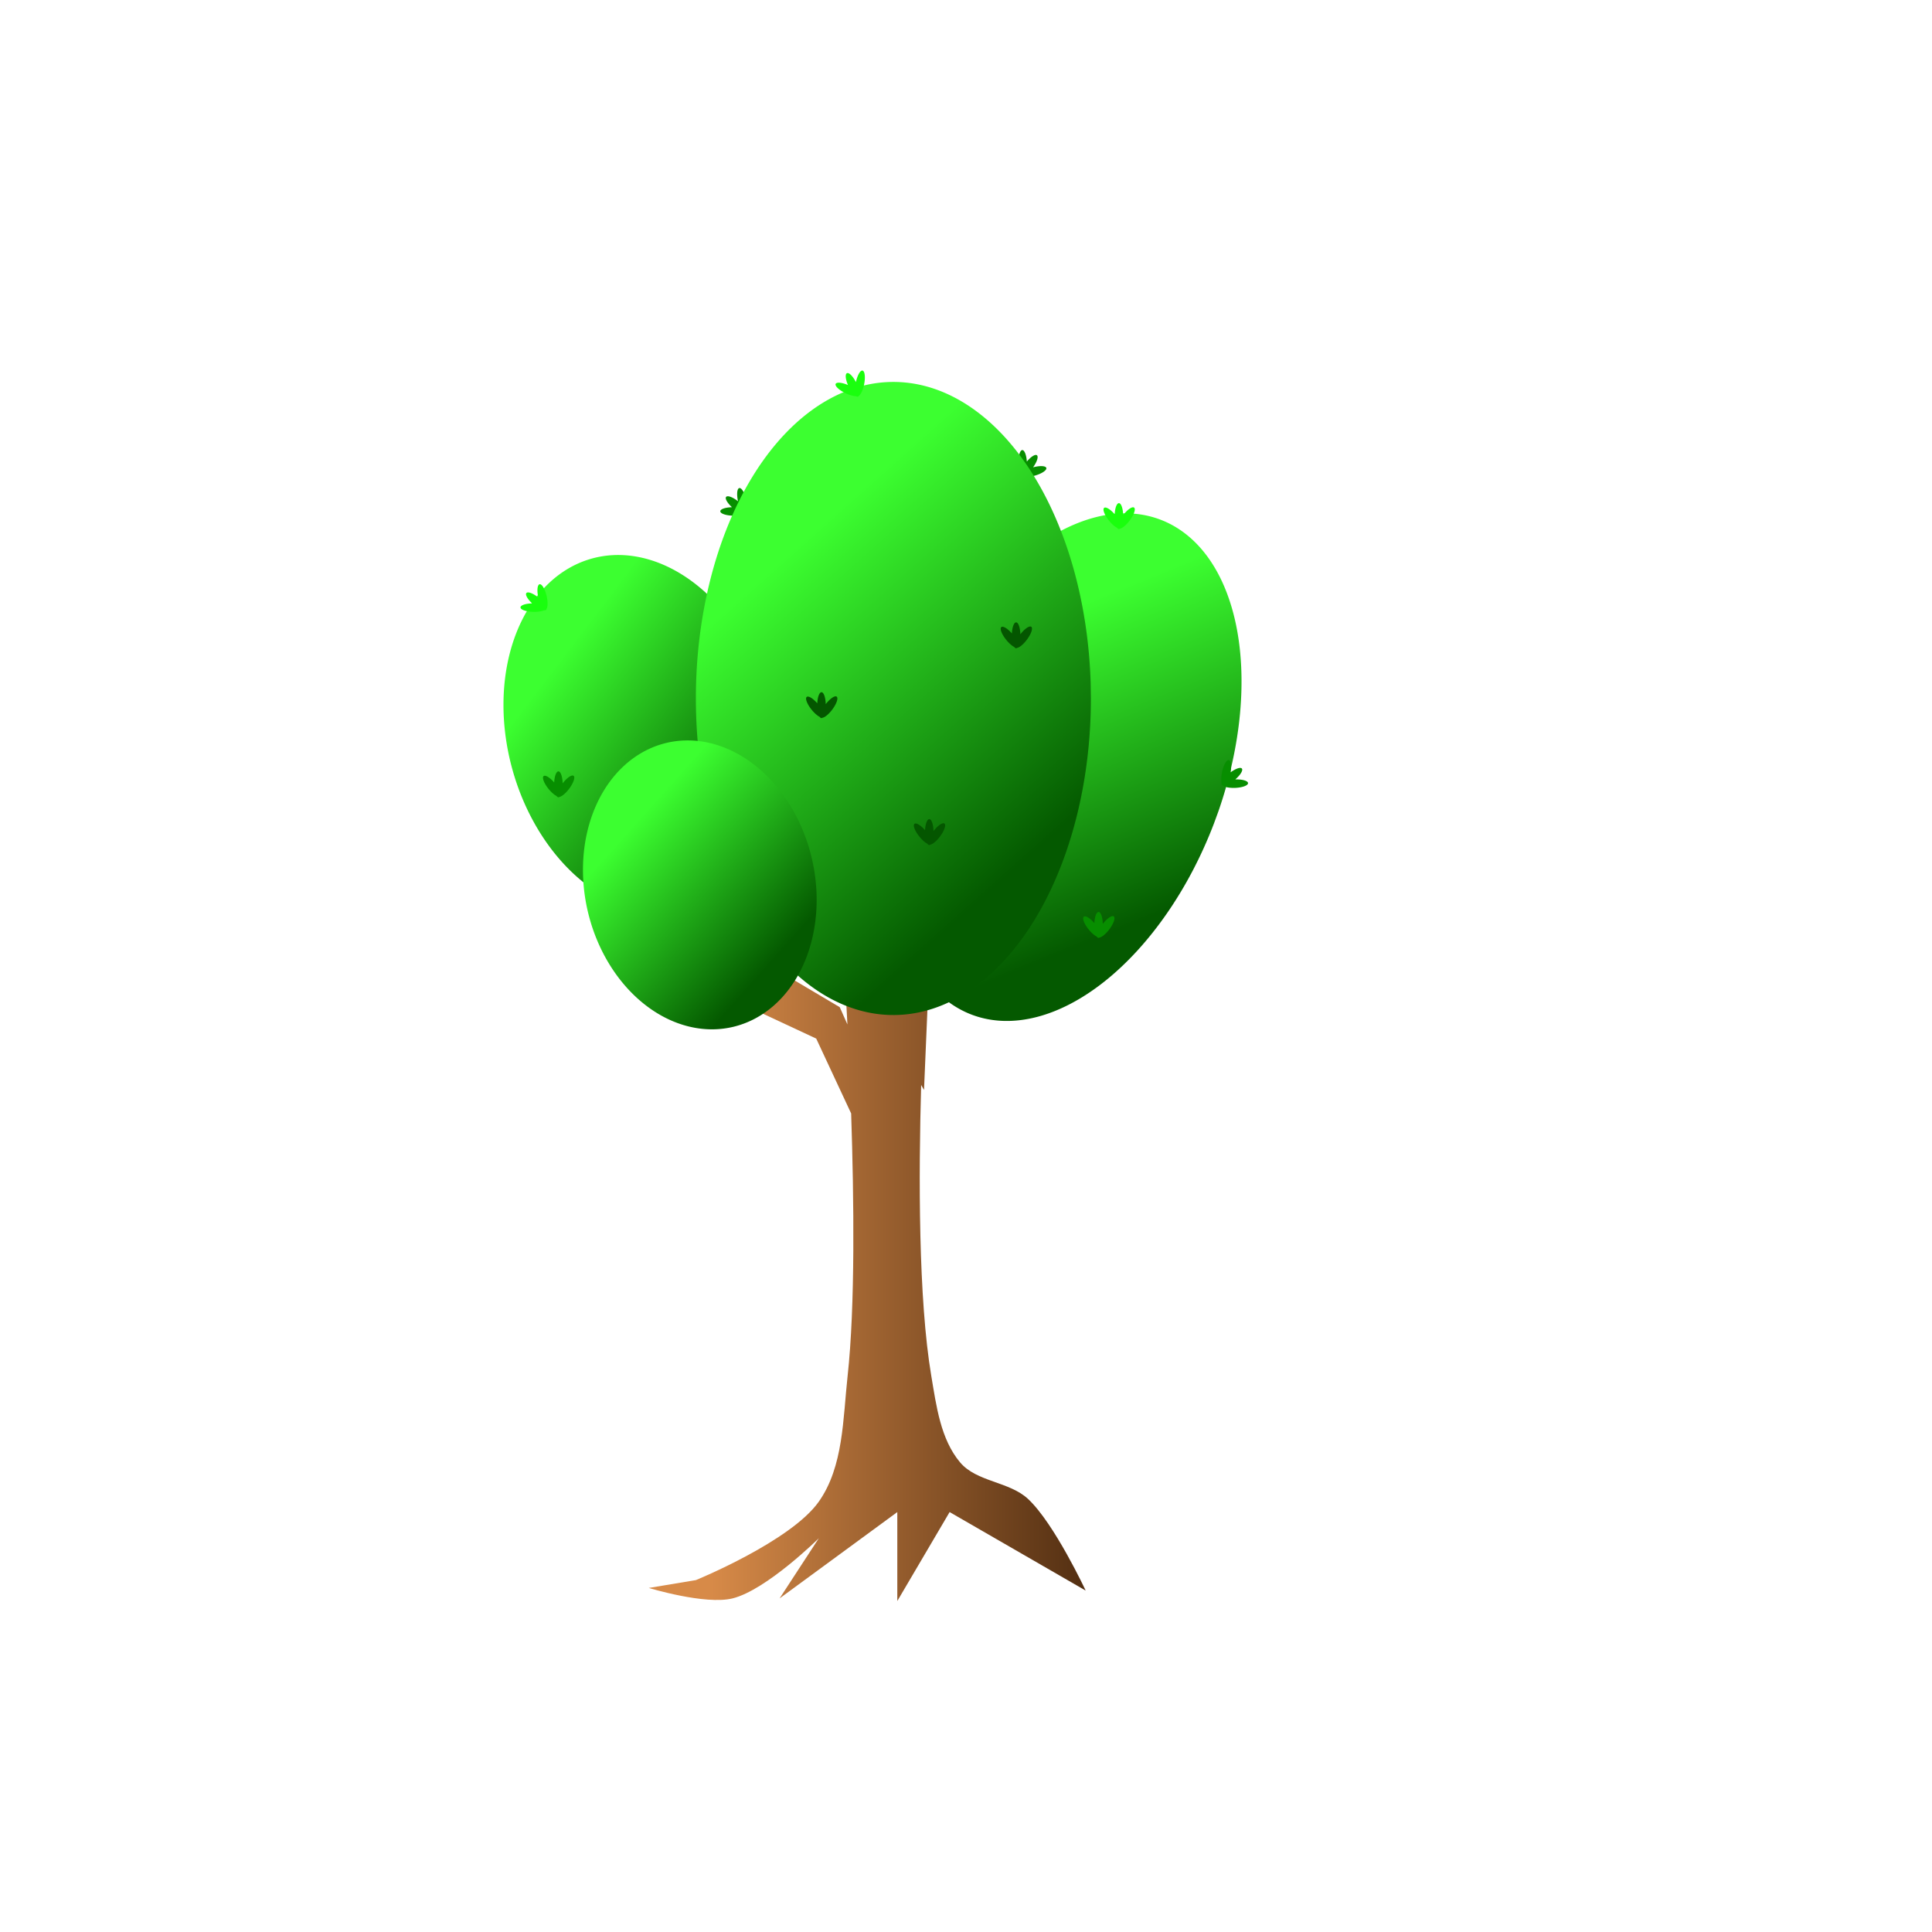 <?xml version="1.0" encoding="UTF-8" standalone="no"?>
<!-- Created with Inkscape (http://www.inkscape.org/) -->

<svg
   width="1000"
   height="1000"
   viewBox="0 0 264.583 264.583"
   version="1.1"
   id="svg5"
   inkscape:version="1.2.1 (9c6d41e410, 2022-07-14)"
   sodipodi:docname="Tree1.svg"
   xmlns:inkscape="http://www.inkscape.org/namespaces/inkscape"
   xmlns:sodipodi="http://sodipodi.sourceforge.net/DTD/sodipodi-0.dtd"
   xmlns:xlink="http://www.w3.org/1999/xlink"
   xmlns="http://www.w3.org/2000/svg"
   xmlns:svg="http://www.w3.org/2000/svg">
  <sodipodi:namedview
     id="namedview7"
     pagecolor="#ffffff"
     bordercolor="#000000"
     borderopacity="0.25"
     inkscape:showpageshadow="2"
     inkscape:pageopacity="0.0"
     inkscape:pagecheckerboard="0"
     inkscape:deskcolor="#d1d1d1"
     inkscape:document-units="px"
     showgrid="false"
     inkscape:zoom="0.73851712"
     inkscape:cx="319.55928"
     inkscape:cy="522.669"
     inkscape:window-width="1920"
     inkscape:window-height="1009"
     inkscape:window-x="-8"
     inkscape:window-y="-8"
     inkscape:window-maximized="1"
     inkscape:current-layer="layer1" />
  <defs
     id="defs2">
    <linearGradient
       inkscape:collect="always"
       id="linearGradient3640">
      <stop
         style="stop-color:#d78a48;stop-opacity:1;"
         offset="0"
         id="stop3636" />
      <stop
         style="stop-color:#532f12;stop-opacity:1;"
         offset="1"
         id="stop3638" />
    </linearGradient>
    <linearGradient
       inkscape:collect="always"
       id="linearGradient3360">
      <stop
         style="stop-color:#3cff30;stop-opacity:1;"
         offset="0"
         id="stop3356" />
      <stop
         style="stop-color:#045900;stop-opacity:1;"
         offset="1"
         id="stop3358" />
    </linearGradient>
    <linearGradient
       inkscape:collect="always"
       id="linearGradient3354">
      <stop
         style="stop-color:#3cff30;stop-opacity:1;"
         offset="0"
         id="stop3350" />
      <stop
         style="stop-color:#045900;stop-opacity:1;"
         offset="1"
         id="stop3352" />
    </linearGradient>
    <linearGradient
       inkscape:collect="always"
       id="linearGradient3348">
      <stop
         style="stop-color:#3cff30;stop-opacity:1;"
         offset="0"
         id="stop3344" />
      <stop
         style="stop-color:#045900;stop-opacity:1;"
         offset="1"
         id="stop3346" />
    </linearGradient>
    <linearGradient
       inkscape:collect="always"
       id="linearGradient1762">
      <stop
         style="stop-color:#3cff30;stop-opacity:1;"
         offset="0"
         id="stop1758" />
      <stop
         style="stop-color:#045900;stop-opacity:1;"
         offset="1"
         id="stop1760" />
    </linearGradient>
    <linearGradient
       inkscape:collect="always"
       xlink:href="#linearGradient3348"
       id="linearGradient1764"
       x1="100.633"
       y1="82.4"
       x2="135.82"
       y2="121.809"
       gradientUnits="userSpaceOnUse" />
    <linearGradient
       inkscape:collect="always"
       xlink:href="#linearGradient3360"
       id="linearGradient1805"
       gradientUnits="userSpaceOnUse"
       x1="100.633"
       y1="82.4"
       x2="135.82"
       y2="121.809"
       gradientTransform="matrix(0.672,0,0,0.574,-24.4,65.232)" />
    <linearGradient
       inkscape:collect="always"
       xlink:href="#linearGradient3354"
       id="linearGradient1828"
       gradientUnits="userSpaceOnUse"
       x1="100.633"
       y1="82.4"
       x2="135.82"
       y2="121.809"
       gradientTransform="matrix(0.583,0,0,0.461,-5.101,95.523)" />
    <linearGradient
       inkscape:collect="always"
       xlink:href="#linearGradient1762"
       id="linearGradient1851"
       gradientUnits="userSpaceOnUse"
       x1="100.633"
       y1="82.4"
       x2="135.82"
       y2="121.809"
       gradientTransform="matrix(0.801,0,0,0.837,75.83,-33.989)" />
    <linearGradient
       inkscape:collect="always"
       xlink:href="#linearGradient3640"
       id="linearGradient3642"
       x1="184.147"
       y1="177.878"
       x2="235.379"
       y2="177.878"
       gradientUnits="userSpaceOnUse"
       gradientTransform="translate(-86.7,-1.791)" />
  </defs>
  <g
     inkscape:label="Ebene 1"
     inkscape:groupmode="layer"
     id="layer1">
    <path
       style="fill:url(#linearGradient1805);fill-opacity:1;stroke:none;stroke-width:0.493;stroke-linecap:round;stroke-miterlimit:0;stroke-dasharray:none;paint-order:stroke fill markers"
       id="path406-2"
       sodipodi:type="arc"
       sodipodi:cx="57.839516"
       sodipodi:cy="120.17496"
       sodipodi:rx="18.181845"
       sodipodi:ry="24.899277"
       sodipodi:start="0"
       sodipodi:end="6.2346028"
       sodipodi:arc-type="arc"
       d="M 76.021,120.175 A 18.182,24.899 0 0 1 58.06,145.072 18.182,24.899 0 0 1 39.663,120.78 18.182,24.899 0 0 1 57.177,95.292 18.182,24.899 0 0 1 76,118.966"
       sodipodi:open="true"
       transform="rotate(-15.405)" />
    <path
       style="fill:url(#linearGradient1851);fill-opacity:1;stroke:none;stroke-width:0.65;stroke-linecap:round;stroke-miterlimit:0;stroke-dasharray:none;paint-order:stroke fill markers"
       id="path406-4"
       sodipodi:type="arc"
       sodipodi:cx="173.86926"
       sodipodi:cy="46.05352"
       sodipodi:rx="21.67491"
       sodipodi:ry="36.274128"
       sodipodi:start="0"
       sodipodi:end="6.2346028"
       sodipodi:arc-type="arc"
       d="M 195.544,46.054 A 21.675,36.274 0 0 1 174.133,82.325 21.675,36.274 0 0 1 152.201,46.935 21.675,36.274 0 0 1 173.08,9.803 21.675,36.274 0 0 1 195.519,44.292"
       sodipodi:open="true"
       transform="rotate(20.904)" />
    <path
       id="path2580-5-1"
       style="fill:#078e00;fill-opacity:1;stroke:none;stroke-width:0.33;stroke-linecap:round;stroke-miterlimit:0;stroke-dasharray:none;paint-order:stroke fill markers"
       d="m 99.454,68.036 a 1.773,0.583 39.803 0 0 -0.024,0.029 1.773,0.583 39.803 0 0 0.811,1.399 1.785,0.579 0.863 0 0 -1.596,0.57 1.785,0.579 0.863 0 0 1.808,0.589 1.785,0.579 0.863 0 0 1.423,-0.221 1.773,0.583 39.803 0 0 0.296,-0.088 1.773,0.583 39.803 0 0 0.044,-0.131 1.784,0.58 76.714 0 0 -0.004,-1.749 l -0.021,-0.084 A 1.784,0.58 76.714 0 0 101.217,66.848 1.784,0.58 76.714 0 0 101.072,68.65 1.773,0.583 39.803 0 0 99.454,68.036 Z" />
    <path
       id="path2580-5-17"
       style="fill:#078e00;fill-opacity:1;stroke:none;stroke-width:0.33;stroke-linecap:round;stroke-miterlimit:0;stroke-dasharray:none;paint-order:stroke fill markers"
       d="m 142.015,62.356 a 0.583,1.773 37.162 0 0 -0.03,-0.022 0.583,1.773 37.162 0 0 -1.36,0.874 1.785,0.579 88.221 0 0 -0.643,-1.568 1.785,0.579 88.221 0 0 -0.505,1.833 1.785,0.579 88.221 0 0 0.287,1.411 0.583,1.773 37.162 0 0 0.101,0.292 0.583,1.773 37.162 0 0 0.133,0.038 0.58,1.784 74.073 0 0 1.747,-0.085 l 0.083,-0.025 a 0.58,1.784 74.073 0 0 1.455,-1.042 0.58,1.784 74.073 0 0 -1.806,-0.062 0.583,1.773 37.162 0 0 0.539,-1.645 z" />
    <path
       id="path3634"
       style="fill:url(#linearGradient3642);fill-opacity:1;stroke:none;stroke-width:0.794;stroke-linecap:round;stroke-miterlimit:0;stroke-dasharray:none;paint-order:stroke fill markers"
       d="m 129.146,125.681 -5.732,7.674 -7.694,0.993 c 0,0 0.146,2.267 0.333,5.946 l -1.05,-2.363 -9.673,-5.732 -4.299,5.016 10.748,5.015 4.785,10.255 c 0.389,11.685 0.563,26.402 -0.486,35.962 -0.642,5.846 -0.553,12.39 -3.941,17.196 -3.836,5.443 -16.838,10.748 -16.838,10.748 l -6.449,1.074 c 0,0 7.726,2.357 11.464,1.433 4.663,-1.152 11.823,-8.24 11.823,-8.24 l -5.374,8.24 16.121,-11.823 v 12.181 l 7.165,-12.181 18.63,10.748 c 0,0 -4.276,-9.168 -7.882,-12.539 -2.576,-2.408 -7.045,-2.317 -9.315,-5.016 -2.674,-3.179 -3.249,-7.726 -3.941,-11.823 -1.784,-10.564 -1.741,-27.469 -1.39,-39.863 l 0.392,0.687 0.502,-11.85 7.996,-8.76 z" />
    <path
       style="fill:url(#linearGradient1764);stroke:none;stroke-width:0.794;stroke-linecap:round;stroke-miterlimit:0;paint-order:stroke fill markers;fill-opacity:1;stroke-dasharray:none"
       id="path406"
       sodipodi:type="arc"
       sodipodi:cx="122.3468"
       sodipodi:cy="95.656204"
       sodipodi:rx="27.048853"
       sodipodi:ry="43.349819"
       sodipodi:start="0"
       sodipodi:end="6.2346028"
       sodipodi:arc-type="arc"
       d="M 149.396,95.656 A 27.049,43.35 0 0 1 122.675,139.003 27.049,43.35 0 0 1 95.306,96.709 27.049,43.35 0 0 1 121.361,52.335 27.049,43.35 0 0 1 149.364,93.551"
       sodipodi:open="true" />
    <path
       style="fill:url(#linearGradient1828);fill-opacity:1;stroke:none;stroke-width:0.411;stroke-linecap:round;stroke-miterlimit:0;stroke-dasharray:none;paint-order:stroke fill markers"
       id="path406-9"
       sodipodi:type="arc"
       sodipodi:cx="66.2005"
       sodipodi:cy="139.59618"
       sodipodi:rx="15.76357"
       sodipodi:ry="19.97316"
       sodipodi:start="0"
       sodipodi:end="6.2346028"
       sodipodi:arc-type="arc"
       d="M 81.964,139.596 A 15.764,19.973 0 0 1 66.392,159.568 15.764,19.973 0 0 1 50.442,140.081 15.764,19.973 0 0 1 65.626,119.636 15.764,19.973 0 0 1 81.945,138.626"
       sodipodi:open="true"
       transform="rotate(-12.967)" />
    <path
       id="path2580-49"
       style="fill:#045600;fill-opacity:1;stroke:none;stroke-width:0.33;stroke-linecap:round;stroke-miterlimit:0;stroke-dasharray:none;paint-order:stroke fill markers"
       d="m 139.171,85.232 a 0.583,1.773 0 0 0 -0.038,6.4e-4 0.583,1.773 0 0 0 -0.556,1.518 1.785,0.579 51.06 0 0 -1.459,-0.861 1.785,0.579 51.06 0 0 0.705,1.766 1.785,0.579 51.06 0 0 1.081,0.951 0.583,1.773 0 0 0 0.257,0.171 0.583,1.773 0 0 0 0.129,-0.05 0.58,1.784 36.911 0 0 1.341,-1.122 l 0.051,-0.07 a 0.58,1.784 36.911 0 0 0.53,-1.71 0.58,1.784 36.911 0 0 -1.477,1.042 0.583,1.773 0 0 0 -0.564,-1.636 z" />
    <path
       id="path2580-6"
       style="fill:#045600;fill-opacity:1;stroke:none;stroke-width:0.33;stroke-linecap:round;stroke-miterlimit:0;stroke-dasharray:none;paint-order:stroke fill markers"
       d="m 112.519,94.797 a 0.583,1.773 0 0 0 -0.038,6.4e-4 0.583,1.773 0 0 0 -0.556,1.518 1.785,0.579 51.06 0 0 -1.459,-0.861 1.785,0.579 51.06 0 0 0.705,1.766 1.785,0.579 51.06 0 0 1.081,0.951 0.583,1.773 0 0 0 0.257,0.171 0.583,1.773 0 0 0 0.129,-0.05 0.58,1.784 36.911 0 0 1.341,-1.122 l 0.051,-0.07 a 0.58,1.784 36.911 0 0 0.53,-1.71 0.58,1.784 36.911 0 0 -1.477,1.042 0.583,1.773 0 0 0 -0.564,-1.636 z" />
    <path
       id="path2580-63"
       style="fill:#045600;fill-opacity:1;stroke:none;stroke-width:0.33;stroke-linecap:round;stroke-miterlimit:0;stroke-dasharray:none;paint-order:stroke fill markers"
       d="m 127.279,112.177 a 0.583,1.773 0 0 0 -0.038,6.4e-4 0.583,1.773 0 0 0 -0.556,1.518 1.785,0.579 51.06 0 0 -1.459,-0.861 1.785,0.579 51.06 0 0 0.705,1.766 1.785,0.579 51.06 0 0 1.081,0.951 0.583,1.773 0 0 0 0.257,0.171 0.583,1.773 0 0 0 0.129,-0.05 0.58,1.784 36.911 0 0 1.341,-1.122 l 0.051,-0.07 a 0.58,1.784 36.911 0 0 0.53,-1.71 0.58,1.784 36.911 0 0 -1.477,1.042 0.583,1.773 0 0 0 -0.564,-1.636 z" />
    <path
       id="path2580-5-4"
       style="fill:#078e00;fill-opacity:1;stroke:none;stroke-width:0.33;stroke-linecap:round;stroke-miterlimit:0;stroke-dasharray:none;paint-order:stroke fill markers"
       d="m 170.081,105.265 a 0.583,1.773 50.736 0 0 -0.024,-0.029 0.583,1.773 50.736 0 0 -1.527,0.531 0.579,1.785 11.795 0 0 -0.257,-1.675 0.579,1.785 11.795 0 0 -0.921,1.664 0.579,1.785 11.795 0 0 -0.052,1.439 0.583,1.773 50.736 0 0 0.03,0.307 0.583,1.773 50.736 0 0 0.12,0.068 0.58,1.784 87.647 0 0 1.718,0.328 l 0.086,-0.004 a 0.58,1.784 87.647 0 0 1.659,-0.672 0.58,1.784 87.647 0 0 -1.741,-0.484 0.583,1.773 50.736 0 0 0.91,-1.472 z" />
    <path
       id="path2580-5-8"
       style="fill:#078e00;fill-opacity:1;stroke:none;stroke-width:0.33;stroke-linecap:round;stroke-miterlimit:0;stroke-dasharray:none;paint-order:stroke fill markers"
       d="m 150.463,124.892 a 0.583,1.773 0 0 0 -0.038,6.4e-4 0.583,1.773 0 0 0 -0.556,1.518 1.785,0.579 51.06 0 0 -1.459,-0.861 1.785,0.579 51.06 0 0 0.705,1.766 1.785,0.579 51.06 0 0 1.081,0.951 0.583,1.773 0 0 0 0.257,0.171 0.583,1.773 0 0 0 0.129,-0.05 0.58,1.784 36.911 0 0 1.341,-1.122 l 0.051,-0.07 a 0.58,1.784 36.911 0 0 0.53,-1.71 0.58,1.784 36.911 0 0 -1.477,1.042 0.583,1.773 0 0 0 -0.564,-1.636 z" />
    <path
       id="path2580-5-5"
       style="fill:#078e00;fill-opacity:1;stroke:none;stroke-width:0.33;stroke-linecap:round;stroke-miterlimit:0;stroke-dasharray:none;paint-order:stroke fill markers"
       d="m 76.49,105.639 a 0.583,1.773 0 0 0 -0.038,6.4e-4 0.583,1.773 0 0 0 -0.556,1.518 1.785,0.579 51.06 0 0 -1.459,-0.861 1.785,0.579 51.06 0 0 0.705,1.766 1.785,0.579 51.06 0 0 1.081,0.951 0.583,1.773 0 0 0 0.257,0.171 0.583,1.773 0 0 0 0.129,-0.05 0.58,1.784 36.911 0 0 1.341,-1.122 l 0.051,-0.07 a 0.58,1.784 36.911 0 0 0.53,-1.71 0.58,1.784 36.911 0 0 -1.477,1.042 0.583,1.773 0 0 0 -0.564,-1.636 z" />
    <path
       id="path2580-7-5"
       style="fill:#1aff0e;fill-opacity:1;stroke:none;stroke-width:0.33;stroke-linecap:round;stroke-miterlimit:0;stroke-dasharray:none;paint-order:stroke fill markers"
       d="m 72.099,81.204 a 1.773,0.583 40.041 0 0 -0.024,0.029 1.773,0.583 40.041 0 0 0.805,1.402 1.785,0.579 1.101 0 0 -1.598,0.563 1.785,0.579 1.101 0 0 1.806,0.596 1.785,0.579 1.101 0 0 1.424,-0.216 1.773,0.583 40.041 0 0 0.297,-0.087 1.773,0.583 40.041 0 0 0.045,-0.131 1.784,0.58 76.952 0 0 0.003,-1.749 l -0.02,-0.084 a 1.784,0.58 76.952 0 0 -0.968,-1.506 1.784,0.58 76.952 0 0 -0.152,1.801 1.773,0.583 40.041 0 0 -1.616,-0.62 z" />
    <path
       id="path2580-7-9"
       style="fill:#1aff0e;fill-opacity:1;stroke:none;stroke-width:0.33;stroke-linecap:round;stroke-miterlimit:0;stroke-dasharray:none;paint-order:stroke fill markers"
       d="m 115.999,51.104 a 1.773,0.583 64.173 0 0 -0.034,0.017 1.773,0.583 64.173 0 0 0.161,1.608 1.785,0.579 25.233 0 0 -1.689,-0.14 1.785,0.579 25.233 0 0 1.404,1.282 1.785,0.579 25.233 0 0 1.387,0.385 1.773,0.583 64.173 0 0 0.306,0.042 1.773,0.583 64.173 0 0 0.094,-0.101 0.58,1.784 11.084 0 0 0.718,-1.594 l 0.016,-0.085 a 0.58,1.784 11.084 0 0 -0.268,-1.77 0.58,1.784 11.084 0 0 -0.875,1.581 1.773,0.583 64.173 0 0 -1.221,-1.227 z" />
    <path
       id="path2580-7-94"
       style="fill:#1aff0e;fill-opacity:1;stroke:none;stroke-width:0.33;stroke-linecap:round;stroke-miterlimit:0;stroke-dasharray:none;paint-order:stroke fill markers"
       d="m 153.249,68.906 a 0.583,1.773 0 0 0 -0.038,6.4e-4 0.583,1.773 0 0 0 -0.556,1.518 1.785,0.579 51.06 0 0 -1.459,-0.861 1.785,0.579 51.06 0 0 0.705,1.766 1.785,0.579 51.06 0 0 1.081,0.951 0.583,1.773 0 0 0 0.257,0.171 0.583,1.773 0 0 0 0.129,-0.05 0.58,1.784 36.911 0 0 1.341,-1.122 l 0.051,-0.07 a 0.58,1.784 36.911 0 0 0.53,-1.71 0.58,1.784 36.911 0 0 -1.477,1.042 0.583,1.773 0 0 0 -0.564,-1.636 z" />
  </g>
</svg>
